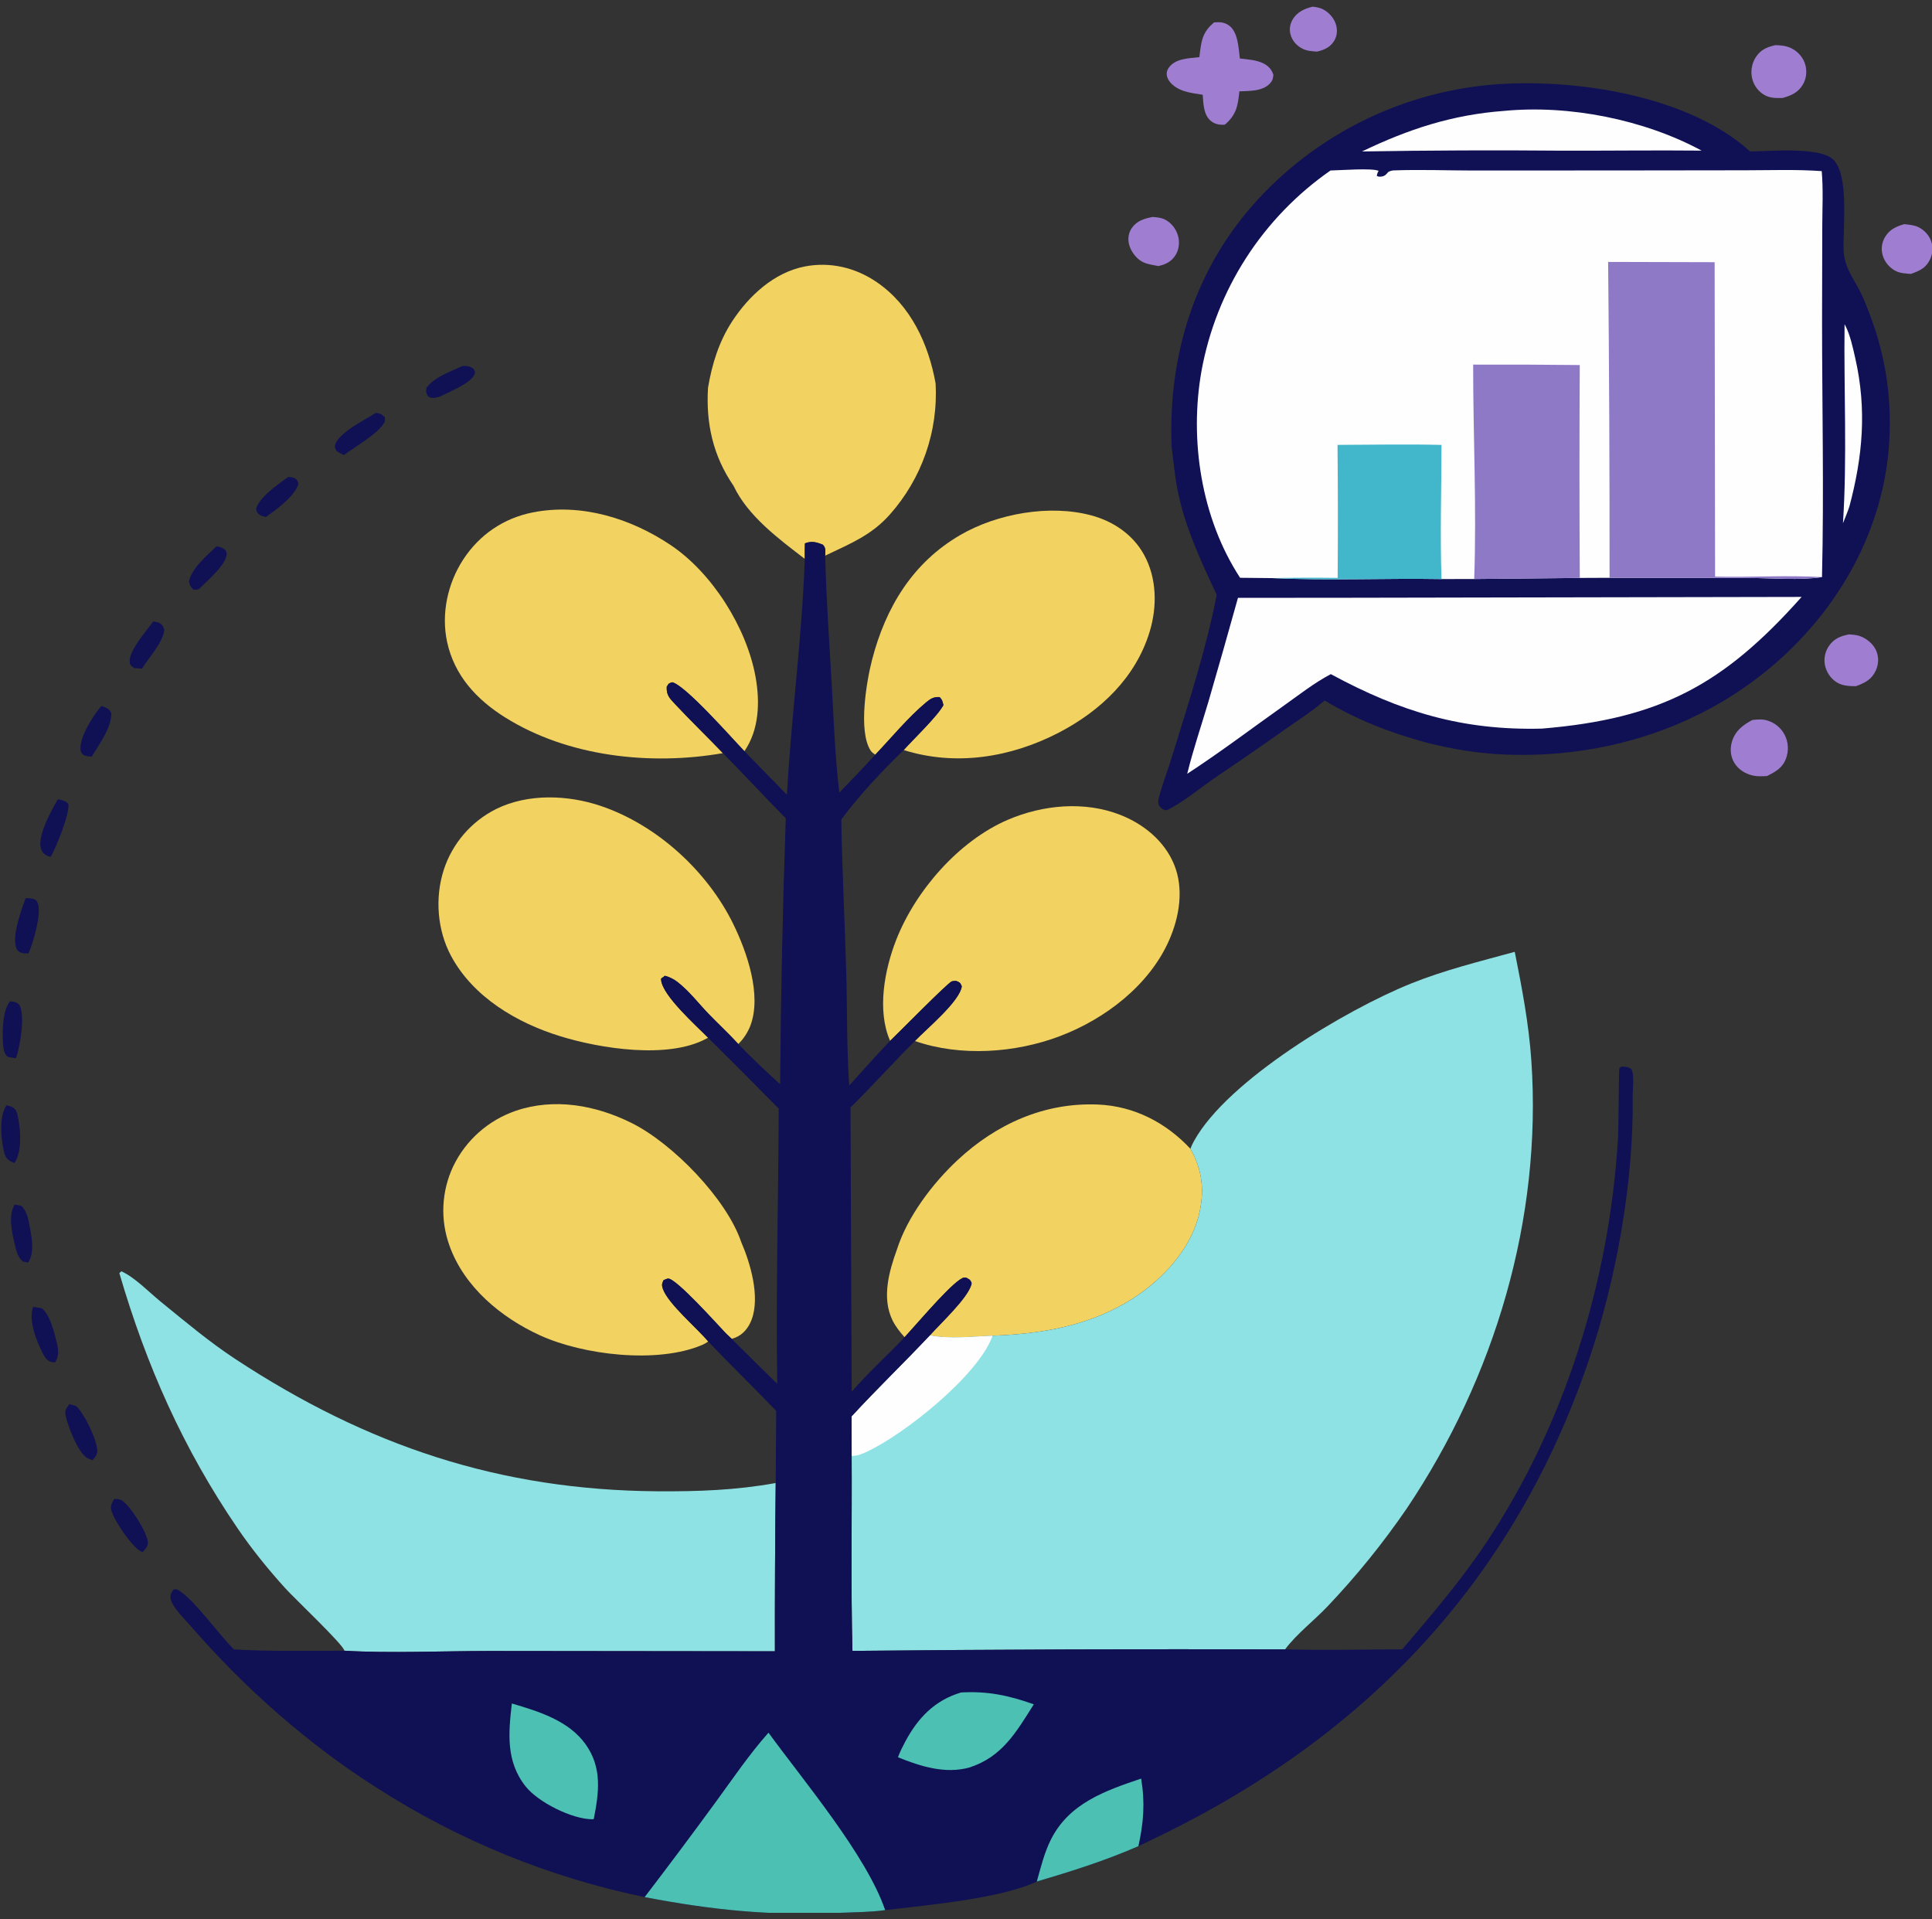 <svg width="150" height="149" viewBox="0 0 150 149" fill="none" xmlns="http://www.w3.org/2000/svg">
<rect x="0" y="0" width="150" height="149" fill="#333333" stroke="none"/>
<g clip-path="url(#clip0_47_230)">
<path d="M22.376 37.025C22.485 37.035 22.675 37.046 22.776 37.082C23.057 37.185 23.093 37.305 23.174 37.558C22.902 38.514 21.439 39.576 20.646 40.136C20.537 40.109 20.35 40.068 20.253 40.019C19.99 39.884 19.955 39.768 19.882 39.511C20.138 38.568 21.606 37.602 22.376 37.025Z" fill="#101055"/>
<path d="M16.807 42.408C16.958 42.446 17.187 42.484 17.316 42.567C17.47 42.666 17.58 42.772 17.593 42.957C17.648 43.795 16.009 45.163 15.43 45.745C15.274 45.784 15.167 45.782 15.009 45.777C14.783 45.527 14.743 45.471 14.668 45.146C14.878 44.107 16.076 43.13 16.807 42.408Z" fill="#101055"/>
<path d="M11.896 48.247C12.012 48.267 12.214 48.288 12.325 48.344C12.619 48.491 12.645 48.589 12.758 48.876C12.678 49.864 11.543 51.05 11.024 51.914L10.423 51.863C10.212 51.708 10.084 51.656 10.068 51.367C10.018 50.498 11.395 48.946 11.896 48.247Z" fill="#101055"/>
<path d="M0.504 85.806C0.653 85.849 0.864 85.891 0.993 85.972C1.261 86.141 1.316 86.374 1.38 86.663C1.611 87.702 1.729 89.385 1.125 90.292C1.022 90.25 0.853 90.183 0.764 90.126C0.44 89.921 0.355 89.632 0.281 89.277C0.068 88.255 -0.079 86.713 0.504 85.806Z" fill="#101055"/>
<path d="M35.89 28.421C36.256 28.397 36.433 28.41 36.746 28.614C36.828 28.777 36.922 28.848 36.856 29.034C36.603 29.746 34.81 30.45 34.113 30.806C33.743 30.893 33.556 30.97 33.229 30.773C33.073 30.458 33.061 30.442 33.122 30.098C33.691 29.283 35.008 28.843 35.89 28.421Z" fill="#101055"/>
<path d="M7.869 54.811C7.917 54.828 7.966 54.843 8.013 54.86C8.364 54.99 8.501 55.056 8.651 55.388C8.617 56.57 7.711 57.746 7.125 58.742C6.889 58.721 6.666 58.72 6.46 58.591C6.326 58.507 6.27 58.35 6.253 58.197C6.146 57.255 7.264 55.492 7.869 54.811Z" fill="#101055"/>
<path d="M0.782 77.74C0.896 77.755 1.104 77.765 1.216 77.813C1.361 77.874 1.485 77.955 1.55 78.101C1.941 78.985 1.557 81.258 1.239 82.154C1.014 82.133 0.8 82.089 0.58 82.043C0.285 81.746 0.266 81.406 0.236 81.007C0.169 80.132 0.196 78.399 0.782 77.74Z" fill="#101055"/>
<path d="M1.144 93.513L1.655 93.616C2.091 94.014 2.198 94.65 2.306 95.21C2.47 96.061 2.692 97.272 2.185 98.016L1.788 97.942C1.354 97.608 1.244 97.022 1.125 96.513C0.916 95.617 0.632 94.327 1.144 93.513Z" fill="#101055"/>
<path d="M4.498 62.049C4.808 62.123 5.084 62.154 5.304 62.405C5.451 63.107 4.338 65.849 3.93 66.528C3.808 66.491 3.738 66.476 3.619 66.411C3.361 66.27 3.208 66.047 3.152 65.762C2.961 64.79 3.996 62.876 4.498 62.049Z" fill="#101055"/>
<path d="M2.567 101.466C2.8 101.48 3.021 101.525 3.249 101.571C3.777 101.977 4.117 103.077 4.274 103.706C4.456 104.437 4.698 105.086 4.281 105.771C4.158 105.759 4.036 105.752 3.917 105.711C3.613 105.608 3.443 105.309 3.308 105.041C2.82 104.076 2.205 102.521 2.567 101.466Z" fill="#101055"/>
<path d="M1.987 69.733C2.222 69.731 2.396 69.724 2.622 69.798C2.801 69.856 2.852 69.929 2.926 70.105C3.254 70.891 2.567 73.221 2.215 74.012C2.092 74.014 1.903 74.031 1.779 74.002C1.537 73.946 1.371 73.861 1.274 73.618C0.899 72.671 1.652 70.669 1.987 69.733Z" fill="#101055"/>
<path d="M8.871 116.362C9.057 116.377 9.28 116.379 9.444 116.478C10.116 116.879 11.397 118.918 11.483 119.716C11.517 120.031 11.275 120.265 11.087 120.489C11.038 120.473 10.986 120.466 10.94 120.442C10.236 120.08 8.848 118.048 8.64 117.234C8.551 116.885 8.704 116.654 8.871 116.362Z" fill="#101055"/>
<path d="M5.384 109.009L5.901 109.15C6.531 109.712 7.504 111.709 7.551 112.594C7.57 112.956 7.393 113.092 7.187 113.36C7.033 113.307 6.878 113.259 6.739 113.17C6.027 112.716 5.237 110.65 5.081 109.826C5.011 109.459 5.189 109.292 5.384 109.009Z" fill="#101055"/>
<path d="M29.182 32.059C29.527 32.085 29.65 32.169 29.884 32.403L29.882 32.722C29.442 33.647 27.532 34.69 26.713 35.321C26.483 35.236 26.313 35.137 26.113 34.996C26.043 34.818 25.963 34.727 26.018 34.531C26.281 33.6 28.361 32.573 29.182 32.059Z" fill="#101055"/>
<path d="M101.914 0.518C102.181 0.551 102.434 0.587 102.681 0.705C103.153 0.931 103.545 1.368 103.709 1.863C103.848 2.281 103.827 2.744 103.607 3.131C103.305 3.662 102.82 3.876 102.25 4.006C101.863 3.979 101.481 3.96 101.128 3.783C100.676 3.556 100.317 3.154 100.191 2.661C100.083 2.239 100.166 1.811 100.402 1.447C100.755 0.903 101.308 0.669 101.914 0.518Z" fill="#9F7ED1"/>
<path d="M89.483 16.845C89.791 16.865 90.129 16.894 90.412 17.027C90.933 17.273 91.321 17.777 91.467 18.328C91.597 18.821 91.54 19.373 91.266 19.808C90.947 20.315 90.504 20.53 89.935 20.654C89.533 20.574 89.043 20.515 88.681 20.318C88.195 20.054 87.788 19.496 87.659 18.964C87.549 18.511 87.619 18.06 87.891 17.677C88.275 17.136 88.862 16.964 89.483 16.845Z" fill="#9F7ED1"/>
<path d="M147.844 17.404C148.196 17.442 148.572 17.467 148.898 17.614C149.373 17.828 149.761 18.236 149.936 18.727C150.107 19.207 150.056 19.724 149.829 20.177C149.507 20.823 149.016 21.031 148.364 21.265C147.978 21.237 147.545 21.219 147.195 21.044C146.717 20.807 146.328 20.351 146.176 19.84C146.158 19.779 146.143 19.718 146.131 19.656C146.119 19.594 146.11 19.531 146.105 19.468C146.1 19.405 146.098 19.342 146.099 19.279C146.101 19.216 146.105 19.153 146.114 19.09C146.122 19.028 146.133 18.966 146.148 18.904C146.163 18.843 146.181 18.782 146.202 18.723C146.223 18.663 146.248 18.605 146.275 18.548C146.303 18.491 146.333 18.436 146.367 18.382C146.717 17.809 147.22 17.58 147.844 17.404Z" fill="#9F7ED1"/>
<path d="M143.558 49.25C143.816 49.268 144.09 49.284 144.338 49.362C144.889 49.536 145.443 49.982 145.67 50.517C145.882 51.017 145.861 51.562 145.637 52.054C145.316 52.758 144.78 53.028 144.082 53.274C143.564 53.265 143.038 53.25 142.588 52.963C142.126 52.669 141.788 52.161 141.688 51.626C141.676 51.562 141.667 51.497 141.661 51.431C141.655 51.366 141.652 51.301 141.653 51.235C141.654 51.169 141.658 51.104 141.665 51.039C141.672 50.974 141.683 50.909 141.697 50.845C141.711 50.781 141.728 50.718 141.748 50.655C141.768 50.593 141.792 50.531 141.818 50.471C141.845 50.411 141.874 50.353 141.907 50.296C141.939 50.239 141.974 50.183 142.012 50.13C142.4 49.574 142.915 49.374 143.558 49.25Z" fill="#9F7ED1"/>
<path d="M137.838 3.505C138.271 3.514 138.69 3.552 139.084 3.749C139.61 4.011 140.018 4.48 140.169 5.05C140.307 5.568 140.242 6.115 139.966 6.578C139.6 7.19 139.065 7.418 138.404 7.607C137.9 7.616 137.447 7.63 136.995 7.377C136.937 7.344 136.881 7.308 136.827 7.269C136.772 7.231 136.72 7.19 136.67 7.146C136.62 7.102 136.572 7.056 136.526 7.007C136.48 6.959 136.437 6.908 136.397 6.855C136.356 6.802 136.319 6.747 136.284 6.691C136.249 6.634 136.217 6.576 136.187 6.516C136.158 6.456 136.132 6.395 136.109 6.332C136.086 6.27 136.066 6.206 136.05 6.142C136.031 6.071 136.016 5.999 136.005 5.926C135.993 5.853 135.986 5.78 135.982 5.706C135.979 5.632 135.979 5.559 135.982 5.485C135.986 5.411 135.994 5.338 136.006 5.265C136.017 5.192 136.032 5.12 136.051 5.049C136.07 4.978 136.092 4.908 136.119 4.839C136.145 4.77 136.174 4.702 136.207 4.636C136.24 4.57 136.277 4.506 136.316 4.444C136.69 3.859 137.184 3.655 137.838 3.505Z" fill="#9F7ED1"/>
<path d="M136.051 55.898C136.455 55.853 136.831 55.816 137.226 55.939C137.298 55.961 137.369 55.986 137.438 56.015C137.507 56.044 137.575 56.076 137.641 56.112C137.707 56.148 137.771 56.187 137.833 56.228C137.895 56.271 137.954 56.316 138.012 56.364C138.069 56.412 138.124 56.463 138.177 56.516C138.229 56.57 138.278 56.626 138.325 56.684C138.372 56.743 138.415 56.804 138.456 56.867C138.496 56.929 138.534 56.994 138.568 57.061C138.603 57.13 138.634 57.202 138.661 57.274C138.689 57.347 138.713 57.421 138.733 57.496C138.753 57.571 138.769 57.647 138.781 57.723C138.794 57.8 138.802 57.877 138.806 57.955C138.811 58.032 138.811 58.11 138.808 58.188C138.804 58.265 138.797 58.342 138.785 58.419C138.774 58.496 138.759 58.572 138.739 58.647C138.72 58.723 138.697 58.797 138.671 58.87C138.402 59.617 137.866 59.905 137.187 60.247C136.839 60.264 136.481 60.29 136.138 60.219C135.547 60.097 134.99 59.763 134.667 59.247C134.354 58.748 134.299 58.129 134.47 57.572C134.728 56.735 135.306 56.29 136.051 55.898Z" fill="#9F7ED1"/>
<path d="M94.267 1.736C94.679 1.713 95.004 1.708 95.368 1.942C96.131 2.432 96.158 3.746 96.263 4.542C96.842 4.607 97.571 4.657 98.091 4.922C98.481 5.121 98.735 5.393 98.866 5.811C98.823 6.096 98.823 6.22 98.627 6.446C98.057 7.102 97.017 7.054 96.224 7.092C96.106 8.21 96.002 8.892 95.112 9.668C95.076 9.673 95.04 9.679 95.004 9.682C94.621 9.705 94.255 9.611 93.968 9.351C93.433 8.866 93.429 8.021 93.379 7.357C92.893 7.281 92.386 7.219 91.918 7.065C91.42 6.902 90.84 6.552 90.644 6.04C90.542 5.773 90.567 5.519 90.727 5.281C91.234 4.528 92.312 4.53 93.119 4.436C93.263 3.261 93.302 2.532 94.267 1.736Z" fill="#9F7ED1"/>
<path d="M54.97 30.101C55.282 28.256 55.82 26.514 56.853 24.935C58.143 22.966 60.099 21.15 62.481 20.688C64.463 20.303 66.432 20.779 68.083 21.911C70.719 23.72 72.093 26.715 72.64 29.767C72.652 29.997 72.659 30.227 72.661 30.457C72.662 30.687 72.658 30.917 72.648 31.147C72.639 31.377 72.623 31.607 72.602 31.835C72.581 32.065 72.555 32.293 72.523 32.521C72.49 32.749 72.453 32.976 72.41 33.202C72.366 33.428 72.318 33.653 72.263 33.876C72.209 34.1 72.15 34.322 72.085 34.543C72.019 34.764 71.949 34.983 71.873 35.2C71.797 35.417 71.716 35.633 71.63 35.846C71.544 36.06 71.452 36.271 71.356 36.48C71.259 36.689 71.157 36.895 71.051 37.099C70.944 37.303 70.832 37.505 70.716 37.703C70.599 37.902 70.478 38.098 70.352 38.291C70.226 38.483 70.095 38.673 69.96 38.859C69.824 39.046 69.684 39.229 69.54 39.409C69.396 39.588 69.247 39.764 69.094 39.937C67.683 41.529 66.078 42.18 64.196 43.076L64.067 43.141C64.067 42.771 64.145 42.573 63.892 42.29C63.396 42.087 63.008 41.975 62.492 42.186C62.482 42.586 62.479 42.986 62.483 43.387C60.476 41.849 58.059 40.062 56.958 37.725C55.356 35.394 54.803 32.879 54.97 30.101Z" fill="#F2D261"/>
<path d="M69.109 80.806C68.066 78.446 68.682 75.251 69.588 72.948C71.085 69.142 74.433 65.29 78.232 63.65C80.947 62.479 84.202 62.167 86.994 63.268C88.795 63.978 90.404 65.288 91.153 67.105C91.93 68.99 91.575 71.155 90.78 72.973C89.246 76.483 85.809 79.107 82.287 80.442C78.824 81.754 74.572 82.049 71.033 80.818C71.933 79.874 74.506 77.761 74.674 76.571C74.54 76.264 74.536 76.285 74.227 76.146C74.117 76.16 74.002 76.154 73.897 76.188C73.589 76.289 69.751 80.192 69.109 80.806Z" fill="#F2D261"/>
<path d="M69.636 97.007C70.446 94.458 72.401 91.876 74.341 90.067C77.347 87.264 81.084 85.57 85.264 85.751C88.062 85.871 90.536 87.162 92.421 89.183C93.38 90.85 93.539 92.583 93.051 94.431C92.288 97.322 89.859 99.733 87.325 101.191C84.177 103.004 80.655 103.567 77.067 103.697C75.517 103.752 73.719 103.973 72.201 103.663C73.028 102.737 75.097 100.817 75.416 99.738C75.472 99.552 75.388 99.508 75.297 99.355C75.139 99.263 75.045 99.159 74.854 99.182C74.173 99.262 71.418 102.515 70.763 103.22L70.232 103.812C69.867 103.41 69.518 102.967 69.282 102.476C68.449 100.741 69.023 98.708 69.636 97.007Z" fill="#F2D261"/>
<path d="M67.956 58.59C67.805 58.486 67.692 58.417 67.588 58.257C66.616 56.743 67.285 52.847 67.708 51.217C68.763 47.156 70.856 43.679 74.566 41.529C77.428 39.87 81.493 39.144 84.722 40.01C86.434 40.469 87.953 41.49 88.819 43.06C89.822 44.877 89.852 47.094 89.258 49.046C88.18 52.597 85.448 55.191 82.222 56.869C78.502 58.803 74.218 59.505 70.162 58.229C70.893 57.414 72.799 55.59 73.246 54.743C73.173 54.44 73.167 54.343 72.956 54.119C72.505 54.085 72.247 54.241 71.905 54.526C70.493 55.706 69.228 57.254 67.956 58.59Z" fill="#F2D261"/>
<path d="M54.988 104.148C54.826 104.255 54.684 104.343 54.504 104.419C51.041 105.885 45.293 105.208 41.919 103.666C38.904 102.289 36.048 99.916 34.904 96.726C34.858 96.601 34.816 96.475 34.777 96.349C34.738 96.222 34.702 96.095 34.669 95.966C34.636 95.838 34.606 95.709 34.58 95.579C34.553 95.449 34.53 95.319 34.51 95.187C34.49 95.056 34.473 94.925 34.459 94.793C34.446 94.661 34.436 94.529 34.429 94.397C34.422 94.265 34.418 94.132 34.417 94C34.417 93.867 34.42 93.735 34.426 93.602C34.432 93.47 34.442 93.338 34.455 93.206C34.467 93.074 34.483 92.942 34.503 92.811C34.522 92.68 34.544 92.55 34.57 92.42C34.596 92.29 34.625 92.16 34.657 92.032C34.689 91.903 34.724 91.775 34.763 91.648C34.801 91.522 34.843 91.396 34.887 91.271C34.932 91.146 34.98 91.023 35.031 90.9C35.082 90.778 35.135 90.656 35.192 90.537C35.252 90.412 35.316 90.289 35.382 90.167C35.448 90.046 35.517 89.926 35.589 89.808C35.661 89.69 35.736 89.573 35.814 89.459C35.892 89.344 35.973 89.232 36.057 89.121C36.14 89.011 36.226 88.903 36.315 88.796C36.404 88.69 36.496 88.586 36.59 88.484C36.684 88.383 36.78 88.283 36.879 88.186C36.978 88.09 37.08 87.995 37.184 87.903C37.287 87.811 37.393 87.722 37.501 87.635C37.609 87.548 37.719 87.464 37.832 87.383C37.944 87.302 38.058 87.223 38.175 87.147C38.291 87.072 38.409 86.999 38.529 86.929C38.648 86.859 38.77 86.792 38.893 86.728C39.016 86.664 39.141 86.603 39.267 86.546C39.393 86.488 39.521 86.433 39.65 86.382C39.779 86.33 39.909 86.282 40.04 86.237C43.047 85.213 46.263 85.8 49.044 87.186C52.225 88.77 56.408 93.064 57.546 96.42C58.266 98.08 59.017 100.659 58.363 102.431C58.136 103.045 57.73 103.58 57.112 103.836C57.014 103.876 56.913 103.909 56.812 103.943L56.349 103.503C55.686 102.812 52.444 99.179 51.859 99.261C51.767 99.273 51.605 99.348 51.516 99.385C51.384 99.66 51.365 99.78 51.471 100.074C51.887 101.231 54.113 103.099 54.988 104.148Z" fill="#F2D261"/>
<path d="M56.127 58.469C50.513 59.449 44.086 58.755 39.202 55.686C36.994 54.299 35.276 52.439 34.714 49.84C34.241 47.656 34.752 45.29 35.972 43.426C37.224 41.512 39.099 40.232 41.346 39.784C45.107 39.035 48.978 40.236 52.093 42.332C55.306 44.494 57.966 48.731 58.656 52.522C59.011 54.475 58.952 56.64 57.795 58.318C56.839 57.327 53.248 53.231 52.199 52.966C51.9 53.057 51.919 53.053 51.763 53.324C51.737 53.974 51.99 54.21 52.416 54.667C53.625 55.96 54.904 57.189 56.127 58.469Z" fill="#F2D261"/>
<path d="M54.974 80.562L54.834 80.639C51.853 82.243 46.61 81.402 43.535 80.459C40.145 79.42 36.738 77.419 35.018 74.208C33.948 72.211 33.758 69.706 34.446 67.553C34.486 67.425 34.53 67.299 34.578 67.174C34.625 67.049 34.675 66.925 34.728 66.803C34.782 66.68 34.838 66.559 34.897 66.439C34.957 66.32 35.019 66.201 35.084 66.085C35.149 65.968 35.218 65.853 35.289 65.74C35.36 65.626 35.433 65.515 35.51 65.405C35.587 65.296 35.666 65.188 35.748 65.082C35.83 64.976 35.914 64.873 36.002 64.771C36.089 64.67 36.178 64.57 36.27 64.473C36.362 64.376 36.457 64.281 36.554 64.189C36.651 64.097 36.75 64.007 36.851 63.919C36.952 63.832 37.056 63.747 37.161 63.664C37.267 63.582 37.374 63.502 37.484 63.425C37.593 63.348 37.705 63.274 37.818 63.202C37.932 63.131 38.047 63.062 38.163 62.996C38.28 62.93 38.398 62.867 38.518 62.808C40.984 61.587 44.087 61.704 46.646 62.569C51.013 64.044 54.939 67.649 56.941 71.756C57.992 73.91 59.153 77.234 58.264 79.614C58.075 80.12 57.717 80.681 57.319 81.049C56.586 80.241 55.768 79.494 55.011 78.706C54.226 77.889 53.494 76.925 52.596 76.233C52.283 75.993 52.003 75.864 51.627 75.753L51.332 75.968C51.331 76.003 51.327 76.037 51.329 76.072C51.422 77.293 54.098 79.665 54.974 80.562Z" fill="#F2D261"/>
<path d="M9.266 98.836L9.425 98.697C10.466 99.162 11.587 100.333 12.484 101.061C14.382 102.603 16.232 104.168 18.281 105.514C28.509 112.234 38.782 115.691 51.057 115.775C54.173 115.796 57.151 115.693 60.225 115.133C60.177 119.487 60.156 123.842 60.163 128.196L38.022 128.173C34.444 128.172 30.238 128.362 26.74 128.152C26.672 127.691 22.885 124.115 22.156 123.311C20.832 121.849 19.565 120.289 18.453 118.661C14.223 112.46 11.367 106.032 9.266 98.836Z" fill="#8FE2E4"/>
<path d="M92.421 89.183C92.501 88.964 92.599 88.769 92.712 88.565C95.321 83.855 104.49 78.393 109.55 76.356C112.152 75.309 114.903 74.635 117.605 73.894C118.166 76.698 118.701 79.504 118.895 82.361C119.731 94.627 116.058 106.921 109.232 117.094C108.305 118.447 107.325 119.762 106.293 121.038C105.26 122.314 104.177 123.546 103.046 124.736C102.02 125.811 100.648 126.871 99.771 128.049C88.575 128.015 77.38 128.054 66.184 128.165C66.053 123.13 66.151 118.066 66.122 113.027L66.118 109.961C68.093 107.813 70.201 105.79 72.201 103.663C73.719 103.973 75.517 103.753 77.067 103.697C80.655 103.567 84.177 103.004 87.325 101.192C89.859 99.733 92.288 97.322 93.051 94.431C93.539 92.583 93.38 90.85 92.421 89.183Z" fill="#8FE2E4"/>
<path d="M72.201 103.663C73.719 103.973 75.517 103.752 77.067 103.697C75.968 106.759 70.266 111.321 67.294 112.708C66.89 112.897 66.572 113.028 66.122 113.027L66.118 109.961C68.093 107.813 70.201 105.79 72.201 103.663Z" fill="#FEFEFE"/>
<path d="M62.483 43.387C62.479 42.987 62.482 42.587 62.492 42.187C63.009 41.975 63.396 42.087 63.892 42.29C64.146 42.573 64.067 42.771 64.067 43.141C64.15 46.462 64.382 49.786 64.572 53.103C64.733 55.905 64.829 58.746 65.164 61.533C66.111 60.567 67.041 59.586 67.956 58.59C69.228 57.254 70.493 55.706 71.905 54.527C72.247 54.241 72.505 54.085 72.956 54.12C73.167 54.343 73.173 54.44 73.246 54.743C72.799 55.591 70.893 57.414 70.162 58.23C68.448 59.895 66.744 61.702 65.318 63.62C65.382 67.598 65.594 71.58 65.705 75.559C65.786 78.449 65.731 81.4 65.932 84.278C66.98 83.112 68.021 81.934 69.109 80.806C69.751 80.192 73.589 76.289 73.897 76.188C74.002 76.154 74.117 76.16 74.227 76.146C74.536 76.285 74.54 76.264 74.674 76.571C74.506 77.761 71.933 79.874 71.033 80.818C69.331 82.501 67.741 84.304 66.033 85.975L66.126 108.044C67.421 106.543 68.88 105.249 70.232 103.812L70.763 103.221C71.418 102.515 74.173 99.263 74.854 99.182C75.046 99.159 75.139 99.263 75.297 99.355C75.388 99.509 75.472 99.552 75.417 99.739C75.097 100.818 73.029 102.737 72.201 103.663C70.201 105.79 68.093 107.813 66.118 109.961L66.122 113.027C66.151 118.066 66.053 123.13 66.184 128.166C77.38 128.054 88.575 128.015 99.771 128.049C102.801 128.117 105.837 128.063 108.868 128.045C111.126 125.396 113.442 122.686 115.375 119.788C121.498 110.605 124.947 99.433 125.614 88.469C125.676 87.451 125.678 82.976 125.728 82.921C125.776 82.867 125.851 82.844 125.912 82.805C126.253 82.824 126.373 82.807 126.663 82.997C126.908 83.491 126.751 84.544 126.76 85.13C126.85 91.77 125.48 99.38 123.338 105.65C117.532 122.645 106.269 134.601 90.149 142.479C89.563 142.765 88.975 143.047 88.386 143.325C85.812 144.449 83.193 145.278 80.5 146.067C77.751 147.395 71.817 147.922 68.724 148.289C67.618 148.451 66.441 148.443 65.322 148.495C59.892 148.751 55.386 148.3 50.049 147.281C49.129 147.091 48.214 146.88 47.304 146.648C46.393 146.416 45.489 146.163 44.59 145.89C43.692 145.617 42.8 145.323 41.915 145.009C41.03 144.694 40.153 144.36 39.283 144.006C38.414 143.651 37.553 143.277 36.701 142.883C35.848 142.49 35.005 142.077 34.172 141.645C33.339 141.212 32.516 140.761 31.704 140.291C30.891 139.821 30.09 139.333 29.3 138.826C23.934 135.43 18.948 131.018 14.793 126.225C14.381 125.75 13.307 124.701 13.238 124.063C13.208 123.781 13.313 123.616 13.474 123.4L13.731 123.389C14.911 123.946 17.01 126.932 18.168 128.052C21.009 128.221 23.893 128.145 26.74 128.152C30.238 128.362 34.444 128.172 38.022 128.173L60.163 128.197C60.156 123.842 60.177 119.487 60.225 115.133L60.263 109.534C58.526 107.718 56.717 105.974 54.988 104.148C54.113 103.099 51.887 101.231 51.471 100.074C51.365 99.78 51.384 99.66 51.516 99.385C51.604 99.348 51.767 99.274 51.859 99.261C52.444 99.179 55.686 102.812 56.349 103.503L56.812 103.943C57.981 105.114 59.159 106.277 60.345 107.431C60.234 100.313 60.436 93.184 60.457 86.065C58.64 84.22 56.813 82.385 54.974 80.562C54.098 79.665 51.422 77.293 51.329 76.072C51.327 76.037 51.331 76.003 51.332 75.968L51.627 75.753C52.003 75.864 52.283 75.993 52.596 76.233C53.494 76.925 54.226 77.889 55.011 78.706C55.768 79.494 56.586 80.241 57.319 81.049C58.363 82.137 59.454 83.159 60.568 84.175C60.621 77.292 60.768 70.41 61.008 63.53C59.361 61.863 57.774 60.138 56.127 58.469C54.904 57.19 53.625 55.961 52.416 54.667C51.99 54.211 51.737 53.974 51.763 53.324C51.919 53.053 51.9 53.057 52.199 52.967C53.248 53.231 56.839 57.327 57.795 58.318L61.099 61.704C61.432 55.595 62.273 49.495 62.483 43.387Z" fill="#101055"/>
<path d="M80.5 146.067C80.804 144.969 81.081 143.827 81.596 142.805C83.011 139.994 85.801 139.024 88.598 138.079C88.909 139.95 88.791 141.48 88.386 143.325C85.812 144.449 83.193 145.278 80.5 146.067Z" fill="#4CC0B2"/>
<path d="M39.74 132.249C41.828 132.866 44.167 133.576 45.484 135.442C46.768 137.261 46.499 139.181 46.1 141.217C46.058 141.224 46.017 141.239 45.974 141.238C44.384 141.222 41.784 139.909 40.818 138.698C39.268 136.758 39.474 134.54 39.74 132.249Z" fill="#4CC0B2"/>
<path d="M74.62 131.393C76.675 131.277 78.333 131.623 80.264 132.315C78.91 134.451 77.833 136.38 75.273 137.216C73.389 137.741 71.455 137.13 69.717 136.423C69.869 136.015 70.066 135.616 70.271 135.231C71.257 133.381 72.562 132.002 74.62 131.393Z" fill="#4CC0B2"/>
<path d="M59.665 134.516C62.425 138.298 67.281 144.055 68.724 148.289C67.618 148.451 66.441 148.443 65.322 148.495C59.892 148.751 55.386 148.3 50.049 147.281C51.915 144.844 53.758 142.375 55.57 139.898C56.895 138.087 58.172 136.194 59.665 134.516Z" fill="#4CC0B2"/>
<path d="M90.963 34.666C90.688 27.52 92.775 20.776 97.7 15.441C97.856 15.273 98.013 15.107 98.173 14.943C98.332 14.779 98.494 14.616 98.658 14.456C98.821 14.296 98.987 14.137 99.154 13.981C99.322 13.825 99.491 13.671 99.663 13.519C99.834 13.367 100.007 13.216 100.182 13.069C100.358 12.921 100.535 12.775 100.713 12.632C100.892 12.488 101.072 12.347 101.255 12.208C101.437 12.069 101.621 11.932 101.806 11.798C101.992 11.663 102.179 11.531 102.368 11.401C102.557 11.271 102.747 11.143 102.939 11.018C103.131 10.893 103.325 10.77 103.52 10.649C103.715 10.529 103.911 10.411 104.109 10.295C104.307 10.179 104.507 10.066 104.707 9.955C104.908 9.844 105.11 9.736 105.314 9.63C105.517 9.524 105.722 9.421 105.928 9.32C106.134 9.219 106.341 9.121 106.55 9.025C106.758 8.93 106.968 8.836 107.178 8.746C107.389 8.655 107.601 8.567 107.814 8.482C108.027 8.396 108.241 8.314 108.456 8.234C108.671 8.153 108.887 8.076 109.104 8.001C109.321 7.926 109.538 7.854 109.757 7.785C109.976 7.715 110.195 7.648 110.416 7.584C110.636 7.52 110.857 7.459 111.079 7.4C111.301 7.342 111.523 7.286 111.747 7.233C111.97 7.179 112.194 7.129 112.418 7.081C112.643 7.033 112.868 6.989 113.093 6.946C113.319 6.904 113.545 6.865 113.772 6.828C113.998 6.791 114.225 6.758 114.453 6.727C114.68 6.696 114.908 6.667 115.136 6.642C115.364 6.616 115.593 6.594 115.821 6.574C116.05 6.554 116.279 6.537 116.508 6.523C116.737 6.508 116.966 6.497 117.196 6.488C123.189 6.256 131.169 7.594 135.77 11.662C135.806 11.694 135.839 11.726 135.873 11.758C137.363 11.751 141.306 11.373 142.334 12.391C143.584 13.626 143.072 17.652 143.138 19.418C143.194 20.907 144.07 21.782 144.631 23.077C146.135 26.552 146.838 29.895 146.71 33.689C146.484 40.372 143.304 46.489 138.41 50.989C132.531 56.394 124.706 58.912 116.772 58.576C114.706 58.489 112.743 58.153 110.739 57.65C107.95 56.892 105.32 55.879 102.842 54.38C101.904 55.205 100.816 55.891 99.795 56.608C98.03 57.858 96.251 59.087 94.457 60.295C93.211 61.143 91.929 62.251 90.58 62.906C90.254 62.859 90.233 62.795 89.995 62.56C89.887 62.304 89.921 62.132 89.989 61.875C90.272 60.807 90.683 59.758 91.007 58.7C92.262 54.604 93.659 50.377 94.464 46.17C93.237 43.562 92.035 40.998 91.446 38.156C91.209 37.013 91.117 35.823 90.963 34.666Z" fill="#101055"/>
<path d="M143.211 25.179C143.231 25.212 143.252 25.244 143.27 25.278C143.654 26.016 143.863 27.017 144.047 27.829C144.945 31.795 144.623 35.431 143.587 39.32C143.442 39.76 143.258 40.191 143.087 40.622C143.421 35.518 143.149 30.3 143.211 25.179Z" fill="#FEFEFE"/>
<path d="M116.772 8.61C121.829 8.123 127.636 9.276 132.115 11.693C128.504 11.657 124.888 11.707 121.276 11.697C116.099 11.652 110.922 11.672 105.746 11.759C109.356 10.024 112.749 8.908 116.772 8.61Z" fill="#FEFEFE"/>
<path d="M104.962 46.406L139.877 46.341C133.804 53.168 128.899 55.8 119.713 56.565C113.512 56.722 108.726 55.256 103.324 52.336C102.037 53.013 100.84 53.957 99.653 54.799C97.165 56.564 94.732 58.407 92.175 60.073C92.637 58.187 93.273 56.328 93.825 54.466C94.604 51.786 95.367 49.102 96.115 46.414L104.962 46.406Z" fill="#FEFEFE"/>
<path d="M103.3 13.236C104.011 13.225 106.514 13.029 107.033 13.262C106.948 13.417 106.924 13.482 106.895 13.664C106.975 13.691 107.048 13.722 107.136 13.718C107.497 13.698 107.572 13.594 107.794 13.345C107.932 13.277 108.052 13.235 108.208 13.229C110.251 13.154 112.329 13.235 114.376 13.238L126.006 13.232L135.536 13.22C137.498 13.218 139.481 13.143 141.438 13.285C141.561 14.68 141.486 16.137 141.481 17.538L141.464 24.879C141.465 31.515 141.618 38.17 141.459 44.802C139.69 45.069 137.64 44.878 135.842 44.872L124.966 44.858L122.655 44.868L114.456 44.951L111.919 44.956C107.535 44.882 103.122 45.084 98.743 44.881L96.281 44.856C93.269 40.249 92.328 34.178 93.284 28.796C93.319 28.602 93.357 28.408 93.397 28.214C93.437 28.021 93.479 27.828 93.524 27.636C93.569 27.443 93.616 27.251 93.666 27.06C93.715 26.869 93.767 26.678 93.821 26.488C93.875 26.298 93.932 26.109 93.99 25.92C94.049 25.731 94.111 25.543 94.174 25.356C94.237 25.169 94.303 24.983 94.371 24.797C94.439 24.611 94.509 24.427 94.582 24.243C94.655 24.059 94.729 23.876 94.806 23.694C94.883 23.512 94.963 23.331 95.044 23.151C95.126 22.971 95.209 22.792 95.295 22.614C95.381 22.436 95.469 22.259 95.559 22.083C95.65 21.907 95.742 21.732 95.837 21.558C95.931 21.385 96.028 21.212 96.126 21.041C96.225 20.869 96.326 20.699 96.429 20.531C96.532 20.362 96.637 20.194 96.744 20.028C96.851 19.861 96.96 19.697 97.071 19.533C97.182 19.369 97.296 19.207 97.41 19.046C97.526 18.885 97.643 18.726 97.761 18.568C97.881 18.41 98.002 18.253 98.124 18.098C98.247 17.943 98.372 17.789 98.499 17.637C98.625 17.485 98.754 17.335 98.884 17.186C99.014 17.037 99.146 16.89 99.28 16.744C99.414 16.598 99.55 16.454 99.688 16.312C99.825 16.169 99.964 16.029 100.105 15.889C100.246 15.751 100.389 15.613 100.533 15.478C100.677 15.342 100.823 15.208 100.971 15.076C101.118 14.944 101.267 14.814 101.418 14.686C101.569 14.557 101.721 14.431 101.875 14.306C102.029 14.182 102.184 14.059 102.341 13.938C102.498 13.817 102.656 13.698 102.816 13.581C102.976 13.464 103.137 13.349 103.3 13.236Z" fill="#FEFEFE"/>
<path d="M103.845 34.539C106.532 34.531 109.232 34.472 111.918 34.541C111.915 38 111.8 41.5 111.919 44.956C107.535 44.882 103.122 45.084 98.743 44.881C100.447 44.848 102.151 44.842 103.855 44.864C103.88 41.423 103.877 37.981 103.845 34.539Z" fill="#42B7CB"/>
<path d="M114.375 28.306C117.134 28.297 119.893 28.308 122.653 28.34C122.622 33.85 122.623 39.359 122.655 44.868L114.456 44.951C114.655 39.418 114.371 33.845 114.375 28.306Z" fill="#8D79C6"/>
<path d="M124.855 20.334L133.124 20.355L133.158 44.764C135.916 44.829 138.706 44.645 141.459 44.802C139.69 45.069 137.64 44.878 135.842 44.872L124.966 44.858C124.972 36.683 124.936 28.509 124.855 20.334Z" fill="#8D79C6"/>
</g>
<defs>
<clipPath id="clip0_47_230">
<rect width="150" height="148" fill="white" transform="translate(0 0.5)"/>
</clipPath>
</defs>
</svg>
